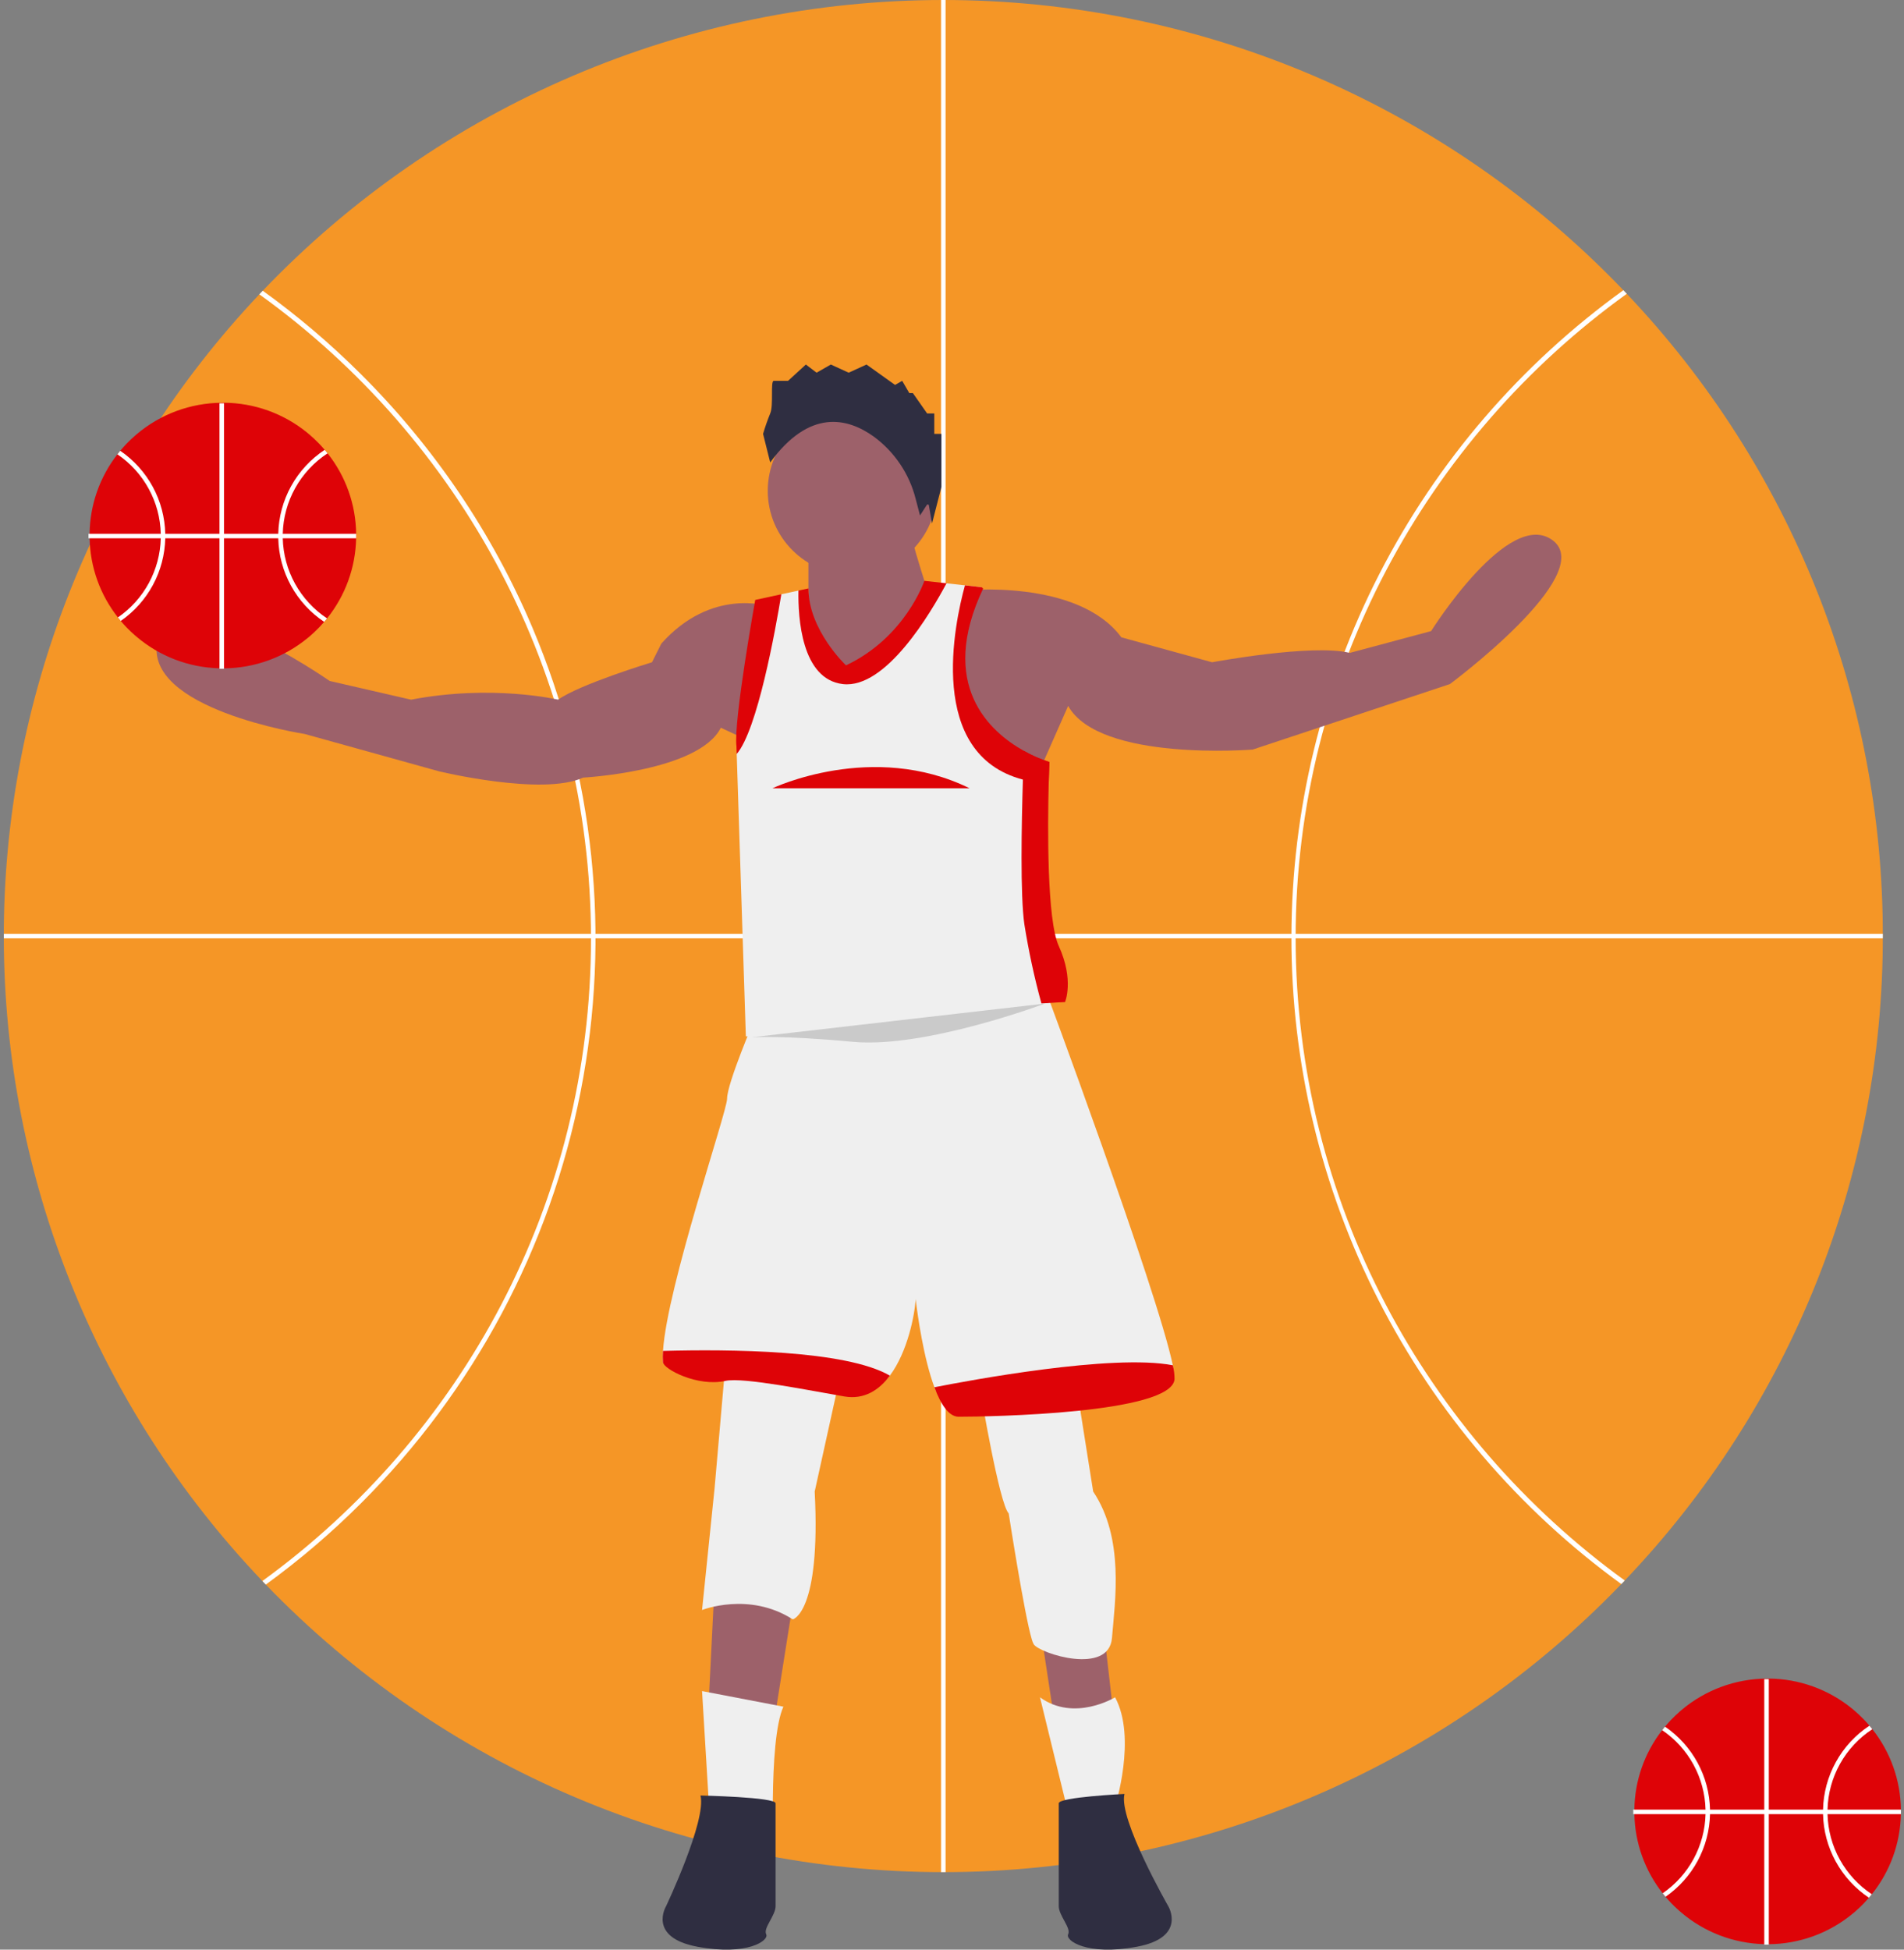 <svg width="294" height="301" viewBox="0 0 294 301" fill="none" xmlns="http://www.w3.org/2000/svg">
<rect x="0" y="0" width="294" height="301" fill="#808080" stroke="none"/>
<path d="M293.526 279.486V279.816C293.526 279.903 293.526 279.993 293.519 280.08C293.435 284.583 291.857 288.932 289.031 292.448C288.888 292.632 288.738 292.809 288.585 292.986C288.354 293.257 288.117 293.518 287.873 293.775C287.852 293.796 287.831 293.82 287.807 293.841L287.796 293.851C287.769 293.879 287.741 293.91 287.713 293.938C287.284 294.379 286.834 294.802 286.363 295.206C286.269 295.286 286.171 295.369 286.07 295.449C282.429 298.461 277.854 300.126 273.122 300.16C273.087 300.163 273.049 300.163 273.014 300.163H272.892C272.857 300.163 272.822 300.163 272.787 300.16C272.665 300.16 272.546 300.157 272.424 300.153C267.691 300.042 263.142 298.299 259.553 295.223C259.455 295.144 259.358 295.06 259.263 294.973C258.89 294.647 258.531 294.303 258.186 293.948C258.158 293.921 258.13 293.889 258.102 293.862L258.092 293.851C258.067 293.83 258.046 293.806 258.025 293.785C257.732 293.48 257.45 293.163 257.178 292.84C257.028 292.663 256.882 292.482 256.739 292.298C253.984 288.809 252.45 284.519 252.369 280.08C252.362 279.997 252.362 279.91 252.362 279.823V279.5C252.362 279.462 252.362 279.424 252.366 279.385C252.415 274.938 253.922 270.63 256.658 267.115C256.801 266.931 256.948 266.751 257.098 266.573C257.373 266.24 257.663 265.917 257.959 265.601C257.98 265.576 258.001 265.555 258.025 265.531C258.025 265.528 258.029 265.524 258.032 265.521C258.06 265.493 258.088 265.462 258.12 265.434C258.507 265.034 258.91 264.65 259.33 264.281C259.424 264.194 259.521 264.11 259.619 264.03C263.29 260.916 267.945 259.19 272.766 259.156C272.801 259.153 272.839 259.153 272.874 259.153H273.101C277.811 259.182 282.367 260.826 286.004 263.808C286.102 263.891 286.199 263.971 286.297 264.055C286.806 264.485 287.294 264.944 287.758 265.423C287.786 265.451 287.814 265.483 287.842 265.51L287.849 265.517C287.873 265.538 287.898 265.566 287.918 265.587C288.177 265.858 288.424 266.139 288.665 266.424C288.818 266.601 288.965 266.778 289.111 266.962C291.921 270.503 293.473 274.872 293.523 279.385C293.525 279.419 293.527 279.453 293.526 279.486Z" fill="#DE0307"/>
<path d="M273.122 259.236H272.425V300.229H273.122V259.236Z" fill="white"/>
<path d="M293.526 279.385H252.198V280.08H293.526V279.385Z" fill="white"/>
<path d="M264.048 279.385C263.993 276.854 263.334 274.371 262.126 272.143C260.917 269.916 259.194 268.006 257.098 266.573C256.948 266.751 256.801 266.931 256.658 267.115C258.674 268.483 260.332 270.309 261.497 272.443C262.661 274.577 263.298 276.957 263.354 279.385C263.358 279.5 263.358 279.615 263.358 279.733C263.358 279.851 263.358 279.966 263.354 280.08C263.297 282.492 262.669 284.857 261.519 286.98C260.369 289.104 258.731 290.926 256.739 292.298C256.882 292.482 257.028 292.663 257.178 292.84C259.251 291.403 260.955 289.498 262.148 287.281C263.342 285.063 263.993 282.596 264.048 280.08C264.055 279.966 264.055 279.848 264.055 279.733C264.055 279.618 264.055 279.5 264.048 279.385Z" fill="white"/>
<path d="M282.192 280.08C282.189 279.966 282.189 279.851 282.189 279.733C282.189 279.615 282.189 279.5 282.192 279.385C282.25 276.911 282.91 274.488 284.115 272.324C285.32 270.161 287.035 268.32 289.111 266.962C288.965 266.778 288.818 266.601 288.665 266.424C286.509 267.848 284.731 269.771 283.484 272.028C282.236 274.285 281.555 276.809 281.498 279.385C281.491 279.5 281.491 279.618 281.491 279.733C281.491 279.847 281.491 279.966 281.498 280.08C281.554 282.64 282.227 285.149 283.46 287.395C284.694 289.641 286.451 291.559 288.585 292.986C288.738 292.809 288.888 292.632 289.031 292.448C286.977 291.086 285.282 289.251 284.092 287.098C282.901 284.945 282.25 282.538 282.192 280.08Z" fill="white"/>
<path d="M290.729 144.463C290.795 181.516 276.523 217.169 250.88 244.009C250.705 244.193 250.528 244.377 250.35 244.561C236.817 258.616 220.572 269.8 202.59 277.443C184.609 285.086 165.263 289.03 145.713 289.037C126.164 289.044 106.815 285.116 88.828 277.486C70.84 269.857 54.587 258.685 41.043 244.641C40.865 244.457 40.687 244.273 40.513 244.089C14.961 217.312 0.674 181.803 0.587 144.858C0.5 107.913 14.62 72.338 40.045 45.442C40.216 45.255 40.394 45.07 40.572 44.886C54.116 30.71 70.409 19.422 88.463 11.706C106.517 3.99 125.957 0.008 145.602 0C165.248 -0.007 184.69 3.96 202.75 11.662C220.81 19.364 237.112 30.64 250.667 44.806C250.845 44.99 251.023 45.174 251.194 45.361C276.617 72.138 290.767 107.606 290.729 144.463Z" fill="#F59626"/>
<path d="M290.729 144.171H0.587V144.866H290.729V144.171Z" fill="white"/>
<path d="M146.007 0H145.309V289.037H146.007V0Z" fill="white"/>
<path d="M82.206 96.886C75.986 82.234 66.971 68.925 55.659 57.696C50.981 53.033 45.935 48.749 40.572 44.886C40.394 45.07 40.216 45.255 40.045 45.442C71.032 67.719 91.24 103.994 91.256 144.887C91.272 185.606 71.262 221.764 40.513 244.089C40.687 244.273 40.865 244.457 41.043 244.641C46.256 240.848 51.166 236.657 55.726 232.105C73.13 214.74 84.944 192.602 89.661 168.517C94.377 144.433 91.782 119.495 82.206 96.886Z" fill="white"/>
<path d="M200.06 144.845C200.044 103.953 220.225 67.662 251.194 45.361C251.023 45.174 250.845 44.99 250.667 44.806C234.823 56.23 221.919 71.228 213.01 88.573C204.101 105.919 199.441 125.119 199.41 144.603C199.379 164.087 203.978 183.302 212.832 200.675C221.686 218.048 234.542 233.087 250.35 244.561C250.528 244.377 250.705 244.193 250.88 244.009C220.117 221.707 200.075 185.564 200.06 144.845Z" fill="white"/>
<path d="M110.337 244.716L109.371 263.969L119.517 265.895L122.416 247.604L110.337 244.716Z" fill="#9D616A"/>
<path d="M160.586 250.974L163.002 266.857H172.182L170.249 250.011L160.586 250.974Z" fill="#9D616A"/>
<path d="M112.27 207.655L110.337 229.795L108.405 248.567C108.405 248.567 115.652 245.679 122.416 250.011C122.416 250.011 126.765 249.048 125.798 230.277L130.147 210.543L112.27 207.655Z" fill="#EFEFEF"/>
<path d="M151.406 214.874C151.406 214.874 154.305 232.202 155.754 233.646C155.754 233.646 158.147 249.141 159.31 253.058C159.38 253.338 159.484 253.607 159.62 253.862C160.586 255.305 171.216 258.675 171.699 252.899C172.182 247.123 173.631 237.497 168.8 230.277L165.901 211.986L151.406 214.874Z" fill="#EFEFEF"/>
<path d="M180.637 212.708C180.154 218.003 153.58 217.04 148.749 217.04C147.222 217.04 145.26 216.805 144.284 214.177C142.612 209.686 141.694 203.125 141.385 200.56C141.26 202.938 140.158 208.694 137.404 212.381C135.727 214.634 132.954 214.186 129.905 213.671C124.842 212.814 114.777 209.695 112.028 210.302C107.68 211.265 102.447 211.361 102.365 210.302C102.327 209.723 102.331 209.143 102.375 208.564C103.012 198.611 112.27 171.628 112.27 169.63C112.27 167.224 116.618 157.116 116.618 157.116L161.069 151.821C161.069 151.821 178.676 199.135 181.096 210.783C181.304 211.789 180.676 212.29 180.637 212.708Z" fill="#EFEFEF"/>
<path d="M120.967 263.488L108.405 261.081L109.612 281.056L119.517 288.035C119.517 288.035 118.551 268.782 120.967 263.488Z" fill="#EFEFEF"/>
<path d="M172.182 262.044C172.182 262.044 165.901 265.895 160.586 262.044L164.935 279.853L172.182 278.89C172.182 278.89 175.564 268.301 172.182 262.044Z" fill="#EFEFEF"/>
<path d="M173.632 276.965C173.632 276.965 163.485 277.446 163.485 278.409V294.293C163.485 295.736 165.418 297.662 164.935 298.624C164.451 299.587 167.834 301.994 175.564 300.55C183.295 299.106 180.396 294.293 180.396 294.293C180.396 294.293 172.665 280.816 173.632 276.965Z" fill="#2F2E41"/>
<path d="M108.163 277.206C108.163 277.206 119.759 277.446 119.759 278.409V294.293C119.759 295.736 117.826 297.662 118.309 298.624C118.792 299.587 115.41 301.994 107.68 300.55C99.949 299.106 102.848 294.293 102.848 294.293C102.848 294.293 109.129 281.056 108.163 277.206Z" fill="#2F2E41"/>
<path d="M181.362 212.949C180.879 218.244 152.855 218.725 148.024 218.725C146.497 218.725 145.26 216.805 144.284 214.177C149.468 213.151 171.766 208.969 181.096 210.783C181.274 211.491 181.364 212.219 181.362 212.949Z" fill="#DE0307"/>
<path d="M137.404 212.381C135.727 214.634 133.437 216.111 130.388 215.596C125.325 214.74 114.777 212.583 112.028 213.19C107.68 214.152 102.447 211.361 102.365 210.302C102.327 209.723 102.331 209.143 102.375 208.564C112.545 208.29 130.558 208.41 137.404 212.381Z" fill="#DE0307"/>
<path d="M118.551 93.581C118.551 93.581 109.854 90.694 102.123 99.357L100.674 102.245C100.674 102.245 89.561 105.614 86.179 108.021C86.179 108.021 76.033 105.614 63.471 108.021L50.908 105.133C50.908 105.133 26.75 88.287 24.334 98.876C21.919 109.465 47.043 113.316 47.043 113.316L67.819 119.091C67.819 119.091 83.763 122.942 90.044 120.054C90.044 120.054 107.921 119.091 111.304 112.353L118.551 115.722V93.581Z" fill="#9D616A"/>
<path d="M148.507 91.175C148.507 91.175 166.384 89.249 173.148 98.395L187.16 102.245C187.16 102.245 202.621 99.357 208.419 100.801L220.981 97.432C220.981 97.432 233.06 78.179 239.825 83.474C246.589 88.768 223.88 105.614 223.88 105.614L193.441 115.722C193.441 115.722 169.766 117.647 164.934 108.984L159.62 121.017L139.327 116.203L148.507 91.175Z" fill="#9D616A"/>
<path d="M131.596 88.768C138.801 88.768 144.642 82.95 144.642 75.772C144.642 68.595 138.801 62.777 131.596 62.777C124.392 62.777 118.551 68.595 118.551 75.772C118.551 82.95 124.392 88.768 131.596 88.768Z" fill="#9D616A"/>
<path d="M124.832 83.474V94.063L129.664 110.909L144.159 94.063C144.159 94.063 140.293 82.511 140.293 80.586C140.293 78.66 124.832 83.474 124.832 83.474Z" fill="#9D616A"/>
<path d="M163.244 153.025C163.244 153.025 163.007 154.762 160.808 154.921C156.407 155.244 148.995 155.99 144.159 157.597C136.911 160.004 115.169 160.004 115.169 160.004L113.758 116.406L114.444 113.075C113.961 109.224 117.826 93.822 117.826 93.822L120.648 91.748L123.291 91.18L124.107 91.897C124.107 98.308 130.388 104.411 130.388 104.411C139.569 100.079 143.434 90.453 143.434 90.453L146.154 90.053L149 90.371L151.575 90.66L150.681 91.415L150.198 92.378C150.169 92.436 150.222 92.32 150.198 92.378C143.163 107.246 151.657 113.97 156.962 116.925C159.161 118.158 159.378 119.332 159.378 119.332C159.378 119.332 161.364 118.74 161.311 120.776C161.151 127.365 159.948 142.243 161.794 146.286C164.21 151.581 163.244 153.025 163.244 153.025Z" fill="#EFEFEF"/>
<path d="M117.826 66.987C118.139 65.919 118.507 64.868 118.928 63.837C119.479 62.578 118.928 58.798 119.479 58.798H121.682L124.436 56.279L126.088 57.539L128.291 56.279L131.046 57.539L133.8 56.279L138.206 59.428L139.308 58.798L140.409 60.688H140.96L143.163 63.837H144.265V66.987H145.366V75.175L143.917 80.826L143.434 78.053C143.434 78.016 143.422 77.979 143.399 77.948C143.376 77.918 143.344 77.896 143.308 77.885C143.271 77.875 143.232 77.876 143.197 77.889C143.161 77.903 143.131 77.927 143.11 77.959L142.062 79.584L141.389 77.02C140.421 73.179 138.147 69.791 134.955 67.431C130.879 64.485 124.987 63.082 118.928 71.396L117.826 66.987Z" fill="#2F2E41"/>
<path d="M120.648 91.748C119.73 97.307 116.957 112.68 113.758 116.406L113.719 115.241C113.236 111.39 116.618 92.619 116.618 92.619L120.648 91.748Z" fill="#DE0307"/>
<path d="M146.154 90.053C143.728 94.616 136.781 106.394 130.147 105.614C123.745 104.864 123.213 95.343 123.291 91.18L124.832 90.847C124.832 97.259 130.63 102.726 130.63 102.726C139.81 98.395 142.733 89.673 142.733 89.673L146.154 90.053Z" fill="#DE0307"/>
<path d="M162.035 117.647C162.035 117.647 161.982 118.937 161.929 120.973C160.585 120.901 159.251 120.695 157.948 120.357C143.023 116.435 147.386 96.243 149 90.371L151.575 90.66H151.58C151.652 90.727 151.73 90.799 151.807 90.871C144.772 105.74 152.797 112.969 158.102 115.924C159.348 116.636 160.667 117.214 162.035 117.647Z" fill="#DE0307"/>
<path d="M164.451 154.709C164.451 154.709 163.007 154.762 160.808 154.921C159.706 150.89 158.825 146.803 158.17 142.676C157.533 138.229 157.735 127.288 157.948 120.357C158.006 118.543 158.059 116.998 158.103 115.924C159.348 116.636 160.667 117.214 162.036 117.647C162.036 117.647 161.982 118.937 161.929 120.973C161.77 127.563 161.639 142.002 163.485 146.045C165.901 151.34 164.451 154.709 164.451 154.709Z" fill="#DE0307"/>
<path d="M119.276 121.701C119.276 121.701 134.737 114.332 149.715 121.701H119.276Z" fill="#DE0307"/>
<path d="M116.016 160.152C116.016 160.152 120.549 159.804 131.709 160.846C142.868 161.889 161.351 154.941 161.351 154.941" fill="#CACACA"/>
<path d="M54.996 82.51V82.84C54.996 82.927 54.996 83.017 54.989 83.104C54.905 87.608 53.327 91.956 50.501 95.472C50.358 95.656 50.208 95.833 50.054 96.01C49.824 96.281 49.587 96.542 49.343 96.799C49.322 96.82 49.301 96.844 49.277 96.865L49.266 96.875C49.238 96.903 49.21 96.934 49.182 96.962C48.754 97.403 48.304 97.826 47.833 98.23C47.739 98.31 47.641 98.393 47.54 98.473C43.899 101.485 39.324 103.15 34.592 103.184C34.557 103.188 34.518 103.188 34.483 103.188H34.361C34.327 103.188 34.292 103.188 34.257 103.184C34.135 103.184 34.016 103.181 33.894 103.177C29.161 103.066 24.612 101.324 21.023 98.248C20.925 98.168 20.827 98.084 20.733 97.997C20.36 97.671 20.001 97.327 19.656 96.973C19.628 96.945 19.6 96.913 19.572 96.886L19.561 96.875C19.537 96.855 19.516 96.83 19.495 96.809C19.202 96.504 18.92 96.188 18.648 95.864C18.498 95.687 18.351 95.507 18.208 95.322C15.454 91.833 13.919 87.543 13.839 83.104C13.832 83.021 13.832 82.934 13.832 82.847V82.524C13.832 82.486 13.832 82.448 13.835 82.41C13.885 77.963 15.392 73.654 18.128 70.139C18.271 69.955 18.418 69.775 18.567 69.597C18.843 69.264 19.132 68.941 19.429 68.625C19.45 68.6 19.471 68.58 19.495 68.555C19.495 68.552 19.499 68.548 19.502 68.545C19.53 68.517 19.558 68.486 19.589 68.458C19.976 68.058 20.38 67.674 20.799 67.305C20.893 67.218 20.991 67.134 21.089 67.055C24.759 63.94 29.415 62.214 34.236 62.18C34.271 62.177 34.309 62.177 34.344 62.177H34.571C39.281 62.206 43.837 63.85 47.474 66.832C47.571 66.915 47.669 66.995 47.767 67.079C48.276 67.51 48.764 67.968 49.228 68.448C49.256 68.475 49.283 68.507 49.311 68.534L49.318 68.541C49.343 68.562 49.367 68.59 49.388 68.611C49.646 68.882 49.894 69.163 50.135 69.448C50.288 69.625 50.434 69.802 50.581 69.987C53.391 73.527 54.943 77.896 54.992 82.41C54.995 82.443 54.996 82.477 54.996 82.51Z" fill="#DE0307"/>
<path d="M34.592 62.26H33.894V103.254H34.592V62.26Z" fill="white"/>
<path d="M54.996 82.41H13.668V83.104H54.996V82.41Z" fill="white"/>
<path d="M25.518 82.41C25.463 79.878 24.804 77.395 23.596 75.168C22.387 72.94 20.663 71.03 18.568 69.597C18.418 69.775 18.271 69.955 18.128 70.139C20.143 71.507 21.802 73.333 22.966 75.467C24.131 77.601 24.768 79.981 24.824 82.41C24.827 82.524 24.827 82.639 24.827 82.757C24.827 82.875 24.827 82.99 24.824 83.104C24.767 85.516 24.138 87.881 22.988 90.005C21.839 92.128 20.201 93.951 18.208 95.322C18.351 95.507 18.498 95.687 18.648 95.864C20.721 94.427 22.424 92.522 23.618 90.305C24.812 88.087 25.463 85.62 25.518 83.104C25.525 82.99 25.525 82.872 25.525 82.757C25.525 82.642 25.525 82.524 25.518 82.41Z" fill="white"/>
<path d="M43.662 83.104C43.659 82.99 43.659 82.875 43.659 82.757C43.659 82.639 43.659 82.524 43.662 82.41C43.72 79.936 44.379 77.513 45.585 75.349C46.79 73.185 48.504 71.345 50.581 69.987C50.434 69.802 50.288 69.625 50.135 69.448C47.979 70.872 46.201 72.795 44.953 75.052C43.705 77.309 43.024 79.833 42.968 82.41C42.961 82.524 42.961 82.642 42.961 82.757C42.961 82.872 42.961 82.99 42.968 83.104C43.024 85.664 43.697 88.173 44.93 90.419C46.163 92.665 47.921 94.583 50.054 96.01C50.208 95.833 50.358 95.656 50.501 95.472C48.446 94.11 46.752 92.275 45.561 90.122C44.371 87.969 43.719 85.562 43.662 83.104Z" fill="white"/>
</svg>
